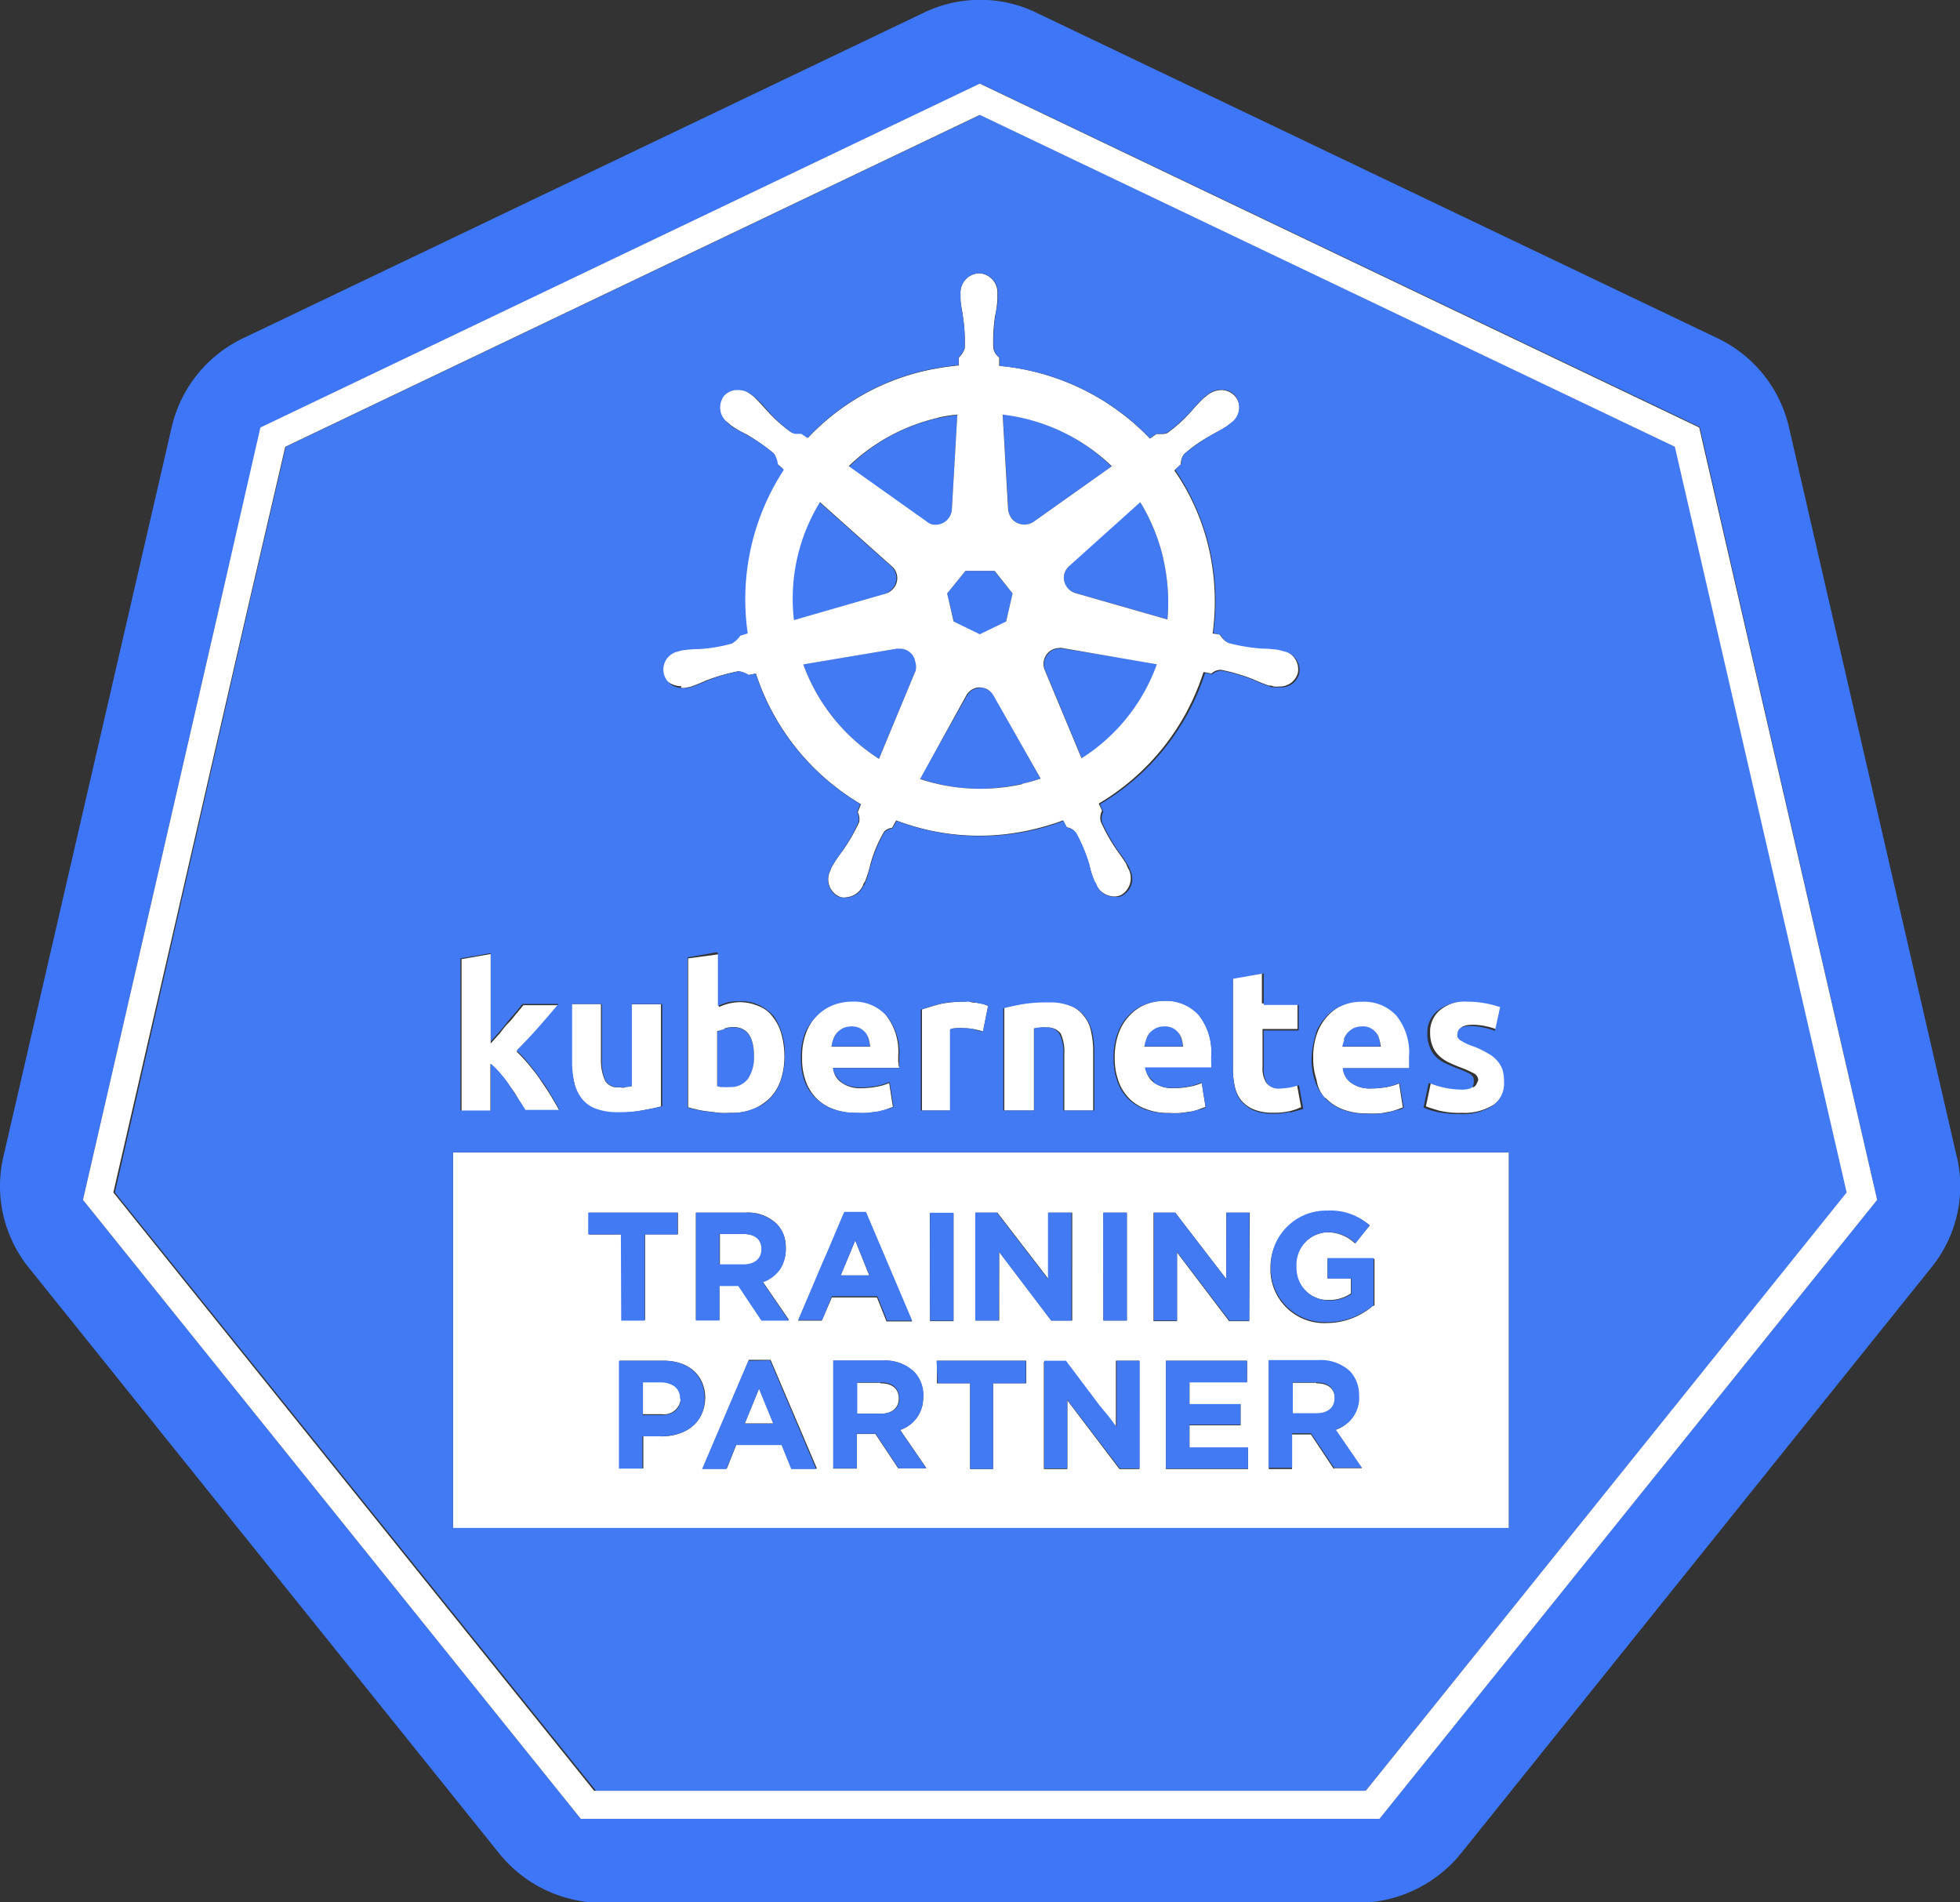 <svg id="Calque_1" data-name="Calque 1" xmlns="http://www.w3.org/2000/svg" viewBox="0 0 153.55 149.03"><rect x="0" y="0" width="153.55" height="149.03" fill="#333333" stroke="none"/><defs><style>.cls-1{fill:none;}.cls-2{fill:#427af4;}.cls-3{fill:#fff;}.cls-4{fill:#3e76f8;}</style></defs><g id="Groupe_28088" data-name="Groupe 28088"><path id="Tracé_29590" data-name="Tracé 29590" class="cls-1" d="M109.44,86.89c-.22.07-.44.11-.69.18l-.79.11a5.81,5.81,0,0,1-.83,0h0a6.33,6.33,0,0,0,.87,0l.79-.11a3.88,3.88,0,0,0,.69-.18c.22-.07.36-.15.5-.18l-.32-1.92s0,0-.07,0l.29,1.88C109.8,86.74,109.62,86.82,109.44,86.89Zm-7.8-2,.32,1.8A5.11,5.11,0,0,1,101,87a5.28,5.28,0,0,1-1.19.11h0A3.94,3.94,0,0,0,101.1,87c.32-.11.65-.18.93-.29l-.32-1.84c0,.07-.07.07-.07.07Zm-2.71-6.28V76.2h-.07v2.46ZM90.73,34a.86.86,0,0,0,.32,0,.44.44,0,0,1-.32,0Zm8.13,49.58a2.25,2.25,0,0,0,.25,1.19,1.07,1.07,0,0,0,1,.43h0a1.07,1.07,0,0,1-1-.43,2.25,2.25,0,0,1-.26-1.19v-3h-.07v3Zm7,1.19a2.5,2.5,0,0,0,1.55.43h0a2.52,2.52,0,0,1-1.55-.43,1.54,1.54,0,0,1-.65-1.16h-.07a1.68,1.68,0,0,0,.69,1.16Zm4.54-2.06v.47c0,.18,0,.33,0,.43h.07c0-.14,0-.29,0-.43V82.7a4.6,4.6,0,0,0-1-3.21,3.52,3.52,0,0,0-2.71-1.08h0a3.39,3.39,0,0,1,2.67,1.08,4.56,4.56,0,0,1,1,3.21Zm-8.77-4h.07v2h-.07ZM55.32,53.24a11.54,11.54,0,0,1-1.27.5,1,1,0,0,1-.36.07h-.07a.7.7,0,0,1-.29,0,1.11,1.11,0,0,0,.36,0h.07a1.53,1.53,0,0,1,.36-.07,11.54,11.54,0,0,0,1.27-.5,14,14,0,0,1,2.45-.72h-.07A13.79,13.79,0,0,0,55.32,53.24ZM95,52.77h0a1.26,1.26,0,0,1,.76-.29,1.25,1.25,0,0,0-.8.29ZM78.21,23v.4c0,.5-.15.9-.19,1.33a13,13,0,0,0-.14,2.57,1.21,1.21,0,0,0,.47.72c0,.11,0,.43,0,.65a18.57,18.57,0,0,1,11.8,5.7l0,0a18.63,18.63,0,0,0-11.77-5.67c0-.18,0-.54,0-.65a1.22,1.22,0,0,1-.47-.72,13.7,13.7,0,0,1,.15-2.56,7.57,7.57,0,0,0,.18-1.34V23a1.54,1.54,0,0,0-1.41-1.59h0A1.54,1.54,0,0,1,78.21,23Zm18.63,8.05a1.5,1.5,0,0,1-.34,2.08h0c-.1.07-.21.18-.32.26A10.75,10.75,0,0,1,95,34.1a16.52,16.52,0,0,0-2.13,1.48,1.06,1.06,0,0,0-.25.8c-.08.07-.37.32-.51.46a18.27,18.27,0,0,1,3,12.79l.58.18c.11.14.32.5.61.61a13.94,13.94,0,0,0,2.57.43,8.94,8.94,0,0,1,1.37.11l.4.11a1.51,1.51,0,0,1,1.19,1.73,1.46,1.46,0,0,1-1.48,1.09,1.42,1.42,0,0,0,.36-2.82l-.4-.11a8.94,8.94,0,0,0-1.37-.11,11.61,11.61,0,0,1-2.56-.43c-.29-.11-.51-.47-.62-.61l-.58-.18A18.59,18.59,0,0,0,94.81,43a17.8,17.8,0,0,0-2.67-6.14l.51-.46a1.27,1.27,0,0,1,.25-.8A10.41,10.41,0,0,1,95,34.1c.4-.25.76-.4,1.19-.68.11-.08.22-.19.33-.26a1.52,1.52,0,0,0,.36-2.09,1.49,1.49,0,0,0-1-.51A1.39,1.39,0,0,1,96.84,31.07ZM63.4,34.35,62.93,34h0a2,2,0,0,0,.5.32s0,0,0,0ZM58.67,52.8l.58-.07ZM86.18,63a2.94,2.94,0,0,0,.26.57,1.26,1.26,0,0,0-.11.83,13.28,13.28,0,0,0,1.26,2.24,11.62,11.62,0,0,1,.76,1.12,1.44,1.44,0,0,1,.18.4,1.49,1.49,0,0,1-.61,2h0a1.72,1.72,0,0,1-.51.11,1.62,1.62,0,0,0,.58-.11,1.52,1.52,0,0,0,.62-2,2.09,2.09,0,0,1-.19-.4c-.25-.44-.5-.76-.75-1.12a15,15,0,0,1-1.27-2.24,1.25,1.25,0,0,1,.11-.83c0-.07-.18-.4-.25-.58a18.51,18.51,0,0,0,8.2-10.29h-.07A18.55,18.55,0,0,1,86.19,63Zm-27-31.78a12.39,12.39,0,0,1,.94,1A11.62,11.62,0,0,0,62,33.92a.71.71,0,0,0,.51.11,1.05,1.05,0,0,1-.43-.11,11.69,11.69,0,0,1-1.92-1.73,10.82,10.82,0,0,0-.94-1,3.92,3.92,0,0,0-.32-.25,1.52,1.52,0,0,0-1-.36h0a1.72,1.72,0,0,1,1,.36ZM80.91,65.08a18,18,0,0,1-4.08.47A18.24,18.24,0,0,0,81,65.08a16.7,16.7,0,0,0,2.38-.72v0a18.92,18.92,0,0,1-2.46.76Zm-11-.18a1.32,1.32,0,0,0-.62.29,10,10,0,0,0-1.08,2.56c-.14.44-.22.83-.4,1.3a2.07,2.07,0,0,1-1.55,1.3,1.53,1.53,0,0,0,1.44-.94c0-.1.15-.25.18-.36a9.76,9.76,0,0,0,.4-1.3,10,10,0,0,1,1.09-2.56A1.06,1.06,0,0,1,70,64.9l.32-.58a0,0,0,0,1,0,0h0l-.36.61ZM60.52,79.67A4.74,4.74,0,0,1,61.2,81a5.28,5.28,0,0,1,.22,1.77,5.8,5.8,0,0,1-.29,1.8A3.43,3.43,0,0,1,60.3,86a3,3,0,0,1-1.33.86,5.16,5.16,0,0,1-1.74.33h0A4.45,4.45,0,0,0,59,86.85,4.17,4.17,0,0,0,60.37,86a3.62,3.62,0,0,0,.83-1.38,5.52,5.52,0,0,0,.29-1.8A6.6,6.6,0,0,0,61.28,81a3.85,3.85,0,0,0-.69-1.37,2.4,2.4,0,0,0-1.12-.87A3.29,3.29,0,0,0,58,78.48h0a3.29,3.29,0,0,1,1.48.32A2.4,2.4,0,0,1,60.52,79.67Zm9.89,3v.47c0,.18,0,.33,0,.43h.07c0-.14,0-.29,0-.43V82.7a4.5,4.5,0,0,0-1-3.21,3.49,3.49,0,0,0-2.71-1.08h0a3.4,3.4,0,0,1,2.67,1.08,4.71,4.71,0,0,1,1,3.21Zm47.16-3.83-.4,1.81s0,0,.07,0l.4-1.85a4.48,4.48,0,0,0-1.09-.28,8.21,8.21,0,0,0-1.4-.15h0a5.28,5.28,0,0,1,1.37.15,5,5,0,0,1,1.08.28ZM56.26,78.8V74.69h-.07v4.15s.06,0,.06,0ZM114.17,81a.55.55,0,0,0,0,.25,1,1,0,0,0,.18.22,3.13,3.13,0,0,0,.36.22,4.6,4.6,0,0,0,.61.25,7.68,7.68,0,0,1,1.23.58,2.5,2.5,0,0,1,.76.61,2,2,0,0,1,.4.72,3.47,3.47,0,0,1,.11.9,2.17,2.17,0,0,1-.9,1.88,4.5,4.5,0,0,1-2.53.65h0A4.15,4.15,0,0,0,117,86.6a2.12,2.12,0,0,0,.9-1.88,3.45,3.45,0,0,0-.1-.9,2.22,2.22,0,0,0-.4-.72,2.62,2.62,0,0,0-.76-.61c-.33-.18-.76-.36-1.23-.58l-.61-.25a1.72,1.72,0,0,1-.37-.22.49.49,0,0,1-.18-.22.54.54,0,0,1,0-.25c0-.4.36-.62,1-.62h0c-.69,0-1,.18-1,.62Z"/><path id="Tracé_29591" data-name="Tracé 29591" class="cls-1" d="M19.43,47.89l3-12.89L76.8,9l0,0L22.31,35l-3,12.89L8.88,93.42l37.66,46.87h.07L9,93.42ZM114.49,85.3h0a4.35,4.35,0,0,1-1.19-.14,7.8,7.8,0,0,1-1.19-.36v0a11.22,11.22,0,0,0,1.12.36,6.22,6.22,0,0,0,1.22.11ZM69.43,86.89c-.21.07-.43.11-.68.18l-.8.11a5.71,5.71,0,0,1-.83,0h0a6.33,6.33,0,0,0,.87,0l.79-.11a4.39,4.39,0,0,0,.69-.18c.21-.07.36-.14.5-.18l-.32-1.92s0,0-.08,0l.29,1.88a3.84,3.84,0,0,0-.47.18ZM90.3,84.76a2.52,2.52,0,0,0,1.55.43h0a2.5,2.5,0,0,1-1.55-.43,1.54,1.54,0,0,1-.65-1.16h0a1.67,1.67,0,0,0,.65,1.16Zm4.59-2.06v.47c0,.18,0,.33,0,.43h.07c0-.14,0-.29,0-.43V82.7a4.6,4.6,0,0,0-1-3.21,3.5,3.5,0,0,0-2.71-1.08h0a3.42,3.42,0,0,1,2.68,1.08,4.6,4.6,0,0,1,1,3.21ZM81.42,80.5a3,3,0,0,0-.51.07V87H81V80.57c.14,0,.32,0,.5-.07s.33,0,.47,0h0c-.14,0-.32,0-.5,0Zm12.49,6.39c-.21.07-.43.11-.68.18l-.8.11a7.56,7.56,0,0,1-.83,0h0a8.44,8.44,0,0,0,.87,0l.79-.11a4.39,4.39,0,0,0,.69-.18c.21-.07.36-.14.5-.18l-.32-1.91s0,0-.08,0l.29,1.88a3.8,3.8,0,0,1-.47.18Zm-9-7.36a3.28,3.28,0,0,1,.57,1.19,6.78,6.78,0,0,1,.19,1.55V87h.07V82.27a6.77,6.77,0,0,0-.18-1.55A2.65,2.65,0,0,0,85,79.53a2.51,2.51,0,0,0-1.08-.8,4.71,4.71,0,0,0-1.7-.29h0a4.47,4.47,0,0,1,1.66.29,3.06,3.06,0,0,1,1.09.79ZM65.82,84.76a2.53,2.53,0,0,0,1.56.43h0a2.52,2.52,0,0,1-1.55-.43,1.52,1.52,0,0,1-.65-1.15h-.07a1.67,1.67,0,0,0,.68,1.15Zm10.62-6.21.5.11a1.41,1.41,0,0,1,.44.14l-.4,2h.07l.4-2L77,78.66l-.5-.11c-.18,0-.36,0-.51-.07s-.32,0-.43,0h0a2.09,2.09,0,0,1,.43,0,1.84,1.84,0,0,0,.47.07Zm-1.56,2a3.65,3.65,0,0,1-.46.07V87h.07V80.61a1.25,1.25,0,0,1,.47-.07,2.42,2.42,0,0,1,.47,0h0a4.36,4.36,0,0,0-.51,0Z"/><path id="Tracé_29592" data-name="Tracé 29592" class="cls-1" d="M38.42,87h.07V83.38l-.07-.07Zm2-4.69a8.15,8.15,0,0,1,.94,1,14.26,14.26,0,0,1,.94,1.23,11.91,11.91,0,0,1,.83,1.26c.25.44.47.8.65,1.16h.07c-.18-.36-.4-.72-.65-1.16s-.54-.83-.83-1.26-.61-.83-.94-1.23a12.64,12.64,0,0,0-.93-1c.61-.61,1.19-1.23,1.7-1.81s1-1.19,1.58-1.84h-.07c-.54.65-1.08,1.27-1.59,1.84S41,81.69,40.41,82.3Zm7,2.35a1.14,1.14,0,0,0,1.08.5h0a1.24,1.24,0,0,1-1.08-.5A3.67,3.67,0,0,1,47.12,83V78.62h-.07V83a3.52,3.52,0,0,0,.32,1.66ZM50.26,87a11.09,11.09,0,0,1-1.91.14h0A11.56,11.56,0,0,0,50.33,87c.62-.11,1.12-.22,1.52-.33v-8h-.07v8c-.4.11-.91.21-1.52.32ZM76.76,6.55l56.36,26.9L147.06,94l-39,48.49-62.57,0,62.57,0,39-48.49L133.12,33.45Zm-38.27,75v-6.9h-.07v7a.07.07,0,0,1,.07-.07Z"/><path id="Tracé_29593" data-name="Tracé 29593" class="cls-2" d="M92.32,80.9a1.53,1.53,0,0,0-.43-.37,1.26,1.26,0,0,0-.69-.14,1.34,1.34,0,0,0-.65.14,1.47,1.47,0,0,0-.46.37,1.92,1.92,0,0,0-.29.5,2.91,2.91,0,0,0-.15.58h3a1.62,1.62,0,0,0-.11-.58A1.33,1.33,0,0,0,92.32,80.9Zm-24.51,0a1.58,1.58,0,0,0-.44-.37,1.23,1.23,0,0,0-.68-.14,1.32,1.32,0,0,0-.65.14,1.4,1.4,0,0,0-.47.37,2.25,2.25,0,0,0-.29.5,3.77,3.77,0,0,0-.14.58h3a1.43,1.43,0,0,0-.11-.58A.92.92,0,0,0,67.81,80.9Zm40.26.5a2.16,2.16,0,0,0-.26-.5,1.53,1.53,0,0,0-.43-.37,1.26,1.26,0,0,0-.69-.14,1.34,1.34,0,0,0-.65.14,1.51,1.51,0,0,0-.47.37,2.22,2.22,0,0,0-.28.5,2.91,2.91,0,0,0-.15.58h3a1.61,1.61,0,0,0-.1-.58ZM77.88,54.5A1.38,1.38,0,0,0,77.3,54a.81.81,0,0,0-.57-.11,1.2,1.2,0,0,0-1,.65L72.07,61a14.38,14.38,0,0,0,8,.4c.51-.11,1-.26,1.45-.4L77.88,54.5ZM79,39.91a1.15,1.15,0,0,0,.29.73,1.26,1.26,0,0,0,1.73.21h0l6.06-4.3a14.67,14.67,0,0,0-8.52-4.11Zm4.26,10.9c-.11,0-.18,0-.29,0a1.12,1.12,0,0,0-.47.11,1.26,1.26,0,0,0-.61,1.62l2.89,6.93A14.66,14.66,0,0,0,90.7,52l-7.44-1.19Zm-11.52,1a1.27,1.27,0,0,0-1.19-1,.73.73,0,0,0-.25,0l-7.37,1.23a14.76,14.76,0,0,0,5.92,7.4l2.86-6.86,0,0a1.16,1.16,0,0,0,.07-.8Zm3-3.07,2.06,1,2-1,.54-2.24-1.44-1.77H75.64L74.2,46.48Zm-2.16-7.84a1.34,1.34,0,0,0,.72.26A1.26,1.26,0,0,0,74.56,40h0L75,32.51c-.5.07-1,.14-1.51.25a14.43,14.43,0,0,0-7,3.83Zm11.19,3.43a1.58,1.58,0,0,0-.4.65,1.25,1.25,0,0,0,.9,1.48v0l7.18,2.06a14.92,14.92,0,0,0-2.16-9.24l-5.53,5ZM69.29,46.55a1.6,1.6,0,0,0,.65-.47,1.24,1.24,0,0,0-.14-1.73v0l-5.6-5a14.69,14.69,0,0,0-2.1,9.28l7.19-2.06Z"/><path id="Tracé_29594" data-name="Tracé 29594" class="cls-3" d="M53.33,53.89a.92.92,0,0,0,.29,0h.07a1.53,1.53,0,0,1,.36-.07c.43-.15.85-.32,1.27-.51a15.12,15.12,0,0,1,2.49-.72h.07a1.91,1.91,0,0,1,.76.29h0l.58-.11A18.56,18.56,0,0,0,67.45,63l-.25.62a1.26,1.26,0,0,1,.11.79A14.56,14.56,0,0,1,66,66.67a10.5,10.5,0,0,0-.76,1.12,1.2,1.2,0,0,0-.18.4,1.48,1.48,0,0,0,.6,2h0a.84.84,0,0,0,.58.11,1.59,1.59,0,0,0,1.37-.94c0-.11.14-.25.18-.36a9.76,9.76,0,0,0,.4-1.3,10.31,10.31,0,0,1,1.08-2.56,1.05,1.05,0,0,1,.62-.29l.32-.58s0,0,0,0h0a18.2,18.2,0,0,0,10.61.73,18.81,18.81,0,0,0,2.46-.73v0c.11.18.25.47.29.54a1.06,1.06,0,0,1,.72.44,12.41,12.41,0,0,1,1,2.38c.14.43.21.83.4,1.3a1.22,1.22,0,0,0,.18.36,1.59,1.59,0,0,0,1.44.94,1.3,1.3,0,0,0,.51-.11,1.53,1.53,0,0,0,.61-2,1.59,1.59,0,0,1-.18-.4c-.25-.43-.51-.76-.76-1.12a14.11,14.11,0,0,1-1.26-2.24,1.2,1.2,0,0,1,.1-.83c0-.07-.18-.4-.25-.58a18.51,18.51,0,0,0,8.2-10.29h.07a4.86,4.86,0,0,1,.55.11,1.05,1.05,0,0,1,.79-.29,14.67,14.67,0,0,1,2.45.72c.42.19.84.36,1.27.51.11,0,.25,0,.36.07h.07a1.47,1.47,0,0,0,.36,0,1.45,1.45,0,0,0,1.48-1.09,1.51,1.51,0,0,0-1.19-1.73l-.4-.11a10.4,10.4,0,0,0-1.37-.11,11.61,11.61,0,0,1-2.56-.43c-.29-.11-.51-.47-.62-.61L95,49.63A18.59,18.59,0,0,0,94.71,43,17.67,17.67,0,0,0,92,36.85c.15-.15.44-.4.51-.47a1.27,1.27,0,0,1,.25-.8,10.82,10.82,0,0,1,2.13-1.48c.4-.25.76-.4,1.19-.68l.33-.26a1.41,1.41,0,0,0,.49-1.92,1.44,1.44,0,0,0-1.11-.68,1.77,1.77,0,0,0-1.15.36c-.11.08-.22.19-.33.26a12.32,12.32,0,0,0-.94,1,11.68,11.68,0,0,1-1.91,1.74A1,1,0,0,1,91,34H90.6l-.51.36,0,0a18.7,18.7,0,0,0-11.81-5.7c0-.18,0-.54,0-.65a1.21,1.21,0,0,1-.46-.72,12.86,12.86,0,0,1,.14-2.56,7.57,7.57,0,0,0,.18-1.34V23a1.52,1.52,0,0,0-1.37-1.59h0A1.5,1.5,0,0,0,75.25,23h0v.4c0,.5.14.9.18,1.34a13.65,13.65,0,0,1,.15,2.56,1.84,1.84,0,0,1-.47.72l0,.61a22,22,0,0,0-2.56.4,18.12,18.12,0,0,0-9.25,5.27l0,0-.5-.36c-.11,0-.22,0-.36,0a1.45,1.45,0,0,1-.51-.11,11.62,11.62,0,0,1-1.91-1.73c-.3-.34-.61-.67-.94-1a2.85,2.85,0,0,0-.33-.25,1.72,1.72,0,0,0-1-.36h0a1.32,1.32,0,0,0-1.12.5,1.49,1.49,0,0,0,.34,2.08l0,0h0a2.26,2.26,0,0,1,.29.25,8.21,8.21,0,0,0,1.19.69,15.58,15.58,0,0,1,2.13,1.48,1.63,1.63,0,0,1,.29.83l.47.4a18.15,18.15,0,0,0-2.89,12.82l-.58.18a1.78,1.78,0,0,1-.61.61,13.94,13.94,0,0,1-2.57.43,8.94,8.94,0,0,0-1.37.11,1.09,1.09,0,0,1-.4.07h0a1.51,1.51,0,0,0-1.19,1.74,1.82,1.82,0,0,0,1.66,1.08Zm18.38-1.3-2.85,6.86a14.77,14.77,0,0,1-5.93-7.4l7.33-1.23c.07,0,.18,0,.25,0a1.21,1.21,0,0,1,1.19,1,1.31,1.31,0,0,1,0,.83Zm8.37,8.84a15,15,0,0,1-8-.4l3.61-6.53a1.22,1.22,0,0,1,1-.65,1.66,1.66,0,0,1,.58.11,1.35,1.35,0,0,1,.57.54h0L81.53,61c-.47.15-.94.29-1.44.4Zm4.66-2-2.89-6.93a1.25,1.25,0,0,1,.62-1.62,1.12,1.12,0,0,1,.47-.11.72.72,0,0,1,.29,0l7.4,1.27a14.51,14.51,0,0,1-5.89,7.36Zm6.39-15.67a15.31,15.31,0,0,1,.33,4.77l-7.19-2.06v0a1.27,1.27,0,0,1-.9-1.48,1.33,1.33,0,0,1,.4-.65l5.56-5a15.05,15.05,0,0,1,1.81,4.44Zm-4-7.25L81,40.86h0a1.29,1.29,0,0,1-1.73-.22,1.47,1.47,0,0,1-.29-.72l-.43-7.44a14.82,14.82,0,0,1,8.59,4.08ZM75.64,44.72h2.28l1.41,1.77-.51,2.2-2.06,1-2.05-1-.51-2.2,1.44-1.77Zm-2.16-12A11.06,11.06,0,0,1,75,32.48l-.43,7.43h0a1.28,1.28,0,0,1-1.26,1.2,1,1,0,0,1-.72-.26l-6.1-4.33a14.88,14.88,0,0,1,7-3.79Zm-9.25,6.61,5.6,5v0A1.23,1.23,0,0,1,70,46.09a1.29,1.29,0,0,1-.65.43v0l-7.15,2.06a14.46,14.46,0,0,1,2.06-9.28Zm4.73,69H67.12v2.42H69c.9,0,1.41-.47,1.41-1.19v0c0-.79-.54-1.19-1.44-1.19Zm34.16,0h-1.84v2.42h1.88c.9,0,1.41-.47,1.41-1.19v0c0-.79-.55-1.19-1.45-1.19ZM65.86,99.92H68.1L67,97.18Zm-7.51,11.59h2.24l-1.12-2.74Zm-5.49-3a1.85,1.85,0,0,0-1-.29H50.37v2.57h1.48a1.31,1.31,0,0,0,1.48-1.27v0a1.24,1.24,0,0,0-.47-1Z"/><path id="Tracé_29595" data-name="Tracé 29595" class="cls-3" d="M35.49,90.28v29.43h82.72V90.28ZM86.44,95h1.84v8.45H86.44Zm-10,0h1.7l4,5.2V95H84v8.45H82.36l-4.08-5.38v5.38H76.44ZM54.52,95h3.86a3.23,3.23,0,0,1,2.46.87,2.85,2.85,0,0,1,.58.94,2.89,2.89,0,0,1,.14,1v0a3.16,3.16,0,0,1-.43,1.59,2.88,2.88,0,0,1-1.38,1l2.06,3H59.65l-1.81-2.71H56.36v2.71H54.52V95Zm-8.41,0h7v1.7H50.54v6.71H48.7V96.71H46.14V95Zm5.7,17.51H50.4v2.53H48.56V106.6H52c2,0,3.25,1.19,3.25,2.93v0c-.07,2-1.59,3-3.47,3ZM62,115.05l-.76-1.88H57.69l-.75,1.88H55.06l3.61-8.52h1.7L64,115.05Zm2.38-11.59H62.53L64.45,99l.25-.58L66.14,95h1.7l3.61,8.52h-2l-.75-1.88H65.17Zm6,11.59-1.8-2.71H67.12v2.71H65.28V106.6h3.87a3.22,3.22,0,0,1,2.45.87,2.6,2.6,0,0,1,.72,1.91v0a2.65,2.65,0,0,1-1.8,2.64l2.06,3H70.41Zm2.46-20H74.7v8.45H72.86Zm7.51,13.32H77.8v6.72H76v-6.72H73.4V106.6h7v1.74Zm8.92,6.72H87.7l-4.08-5.38v5.38H81.78v-8.41h1.7l2.64,3.46.65.87.65.87V106.6h1.84v8.45Zm8.48,0H91.34V106.6H97.7v1.66H93.19V110h4v1.66h-4v1.77h4.58v1.66Zm.11-11.59H96.29l-4.08-5.38v5.38H90.37V95h1.7l4,5.2V95h1.84Zm6.64,11.59-1.8-2.71h-1.48v2.71H99.4V106.6h3.86a3.22,3.22,0,0,1,2.45.87,2.57,2.57,0,0,1,.73,1.91v0a2.68,2.68,0,0,1-1.81,2.64l2.06,3h-2.17Zm3.07-12.78s-.07,0-.11.07a5.57,5.57,0,0,1-3.5,1.27,4.22,4.22,0,0,1-4.43-4c0-.11,0-.22,0-.34v0a4.36,4.36,0,0,1,4.34-4.37h.1A4.67,4.67,0,0,1,107.31,96l-1.16,1.41a3.11,3.11,0,0,0-2.2-.87,2.55,2.55,0,0,0-2.42,2.64v0a2.51,2.51,0,0,0,2.35,2.66h.22a3,3,0,0,0,1.73-.51v-1.19H104V98.62h3.68v3.65Z"/><path id="Tracé_29596" data-name="Tracé 29596" class="cls-3" d="M59.68,97.9c0-.83-.54-1.23-1.44-1.23H56.4V99.1h1.88c.86,0,1.4-.47,1.4-1.19Zm55.68-12.75a2.35,2.35,0,0,1-.83.11h0a5.16,5.16,0,0,1-1.23-.14,7.19,7.19,0,0,1-1.11-.36s0,0-.08,0l-.4,1.91c.18.08.51.18,1,.33a6.84,6.84,0,0,0,1.8.18h0a4.34,4.34,0,0,0,2.53-.65,2.17,2.17,0,0,0,.9-1.88,3.41,3.41,0,0,0-.11-.9,2,2,0,0,0-.4-.72,2.5,2.5,0,0,0-.76-.61,13.36,13.36,0,0,0-1.23-.58l-.61-.26a1.31,1.31,0,0,1-.36-.21.48.48,0,0,1-.18-.22.44.44,0,0,1,0-.25c0-.4.36-.62,1.08-.62h0a4.88,4.88,0,0,1,1,.11,5.11,5.11,0,0,1,.87.25v0l.4-1.81a5,5,0,0,0-1.09-.29,9,9,0,0,0-1.37-.14h0a3.42,3.42,0,0,0-2.31.69,2.19,2.19,0,0,0-.83,1.84,2.65,2.65,0,0,0,.18,1,2,2,0,0,0,.47.73,2.87,2.87,0,0,0,.75.54c.29.14.62.29,1,.43a8.21,8.21,0,0,1,1.05.47.62.62,0,0,1,.32.51c-.14.36-.22.5-.4.57ZM103.84,86a3.49,3.49,0,0,0,1.34.9,5.19,5.19,0,0,0,1.91.33h0a7.81,7.81,0,0,0,.83,0c.29,0,.54-.07.79-.11a4.39,4.39,0,0,0,.69-.18c.21-.07.36-.14.5-.18l-.29-1.88v0a4.71,4.71,0,0,1-1,.29,6.83,6.83,0,0,1-1.19.1h0a2.44,2.44,0,0,1-1.55-.43,1.52,1.52,0,0,1-.65-1.15h5.2c0-.15,0-.29,0-.44V82.7a4.54,4.54,0,0,0-1-3.22,3.44,3.44,0,0,0-2.67-1.08h0a4,4,0,0,0-1.45.29,3.53,3.53,0,0,0-1.22.83,4,4,0,0,0-.87,1.37,5.44,5.44,0,0,0-.33,2,5.16,5.16,0,0,0,.26,1.7,2.64,2.64,0,0,0,.68,1.45Zm1.44-4.58a1.61,1.61,0,0,1,.29-.51,1.79,1.79,0,0,1,.47-.36,1.65,1.65,0,0,1,.65-.14,1.29,1.29,0,0,1,1.12.5,1.22,1.22,0,0,1,.25.51,2.83,2.83,0,0,1,.11.58h-3c0-.19.11-.4.14-.58Zm-30.83-.8a1.49,1.49,0,0,1,.47-.07,2.13,2.13,0,0,1,.5,0h0a6.38,6.38,0,0,1,.87.07c.29.07.5.11.72.18l.4-2L77,78.65l-.51-.1c-.18,0-.36,0-.5-.08s-.29,0-.44,0h0a9.9,9.9,0,0,0-1.88.18c-.54.14-1,.29-1.44.43V87h2.31V80.6Zm-4.08,2.57V82.7a4.64,4.64,0,0,0-1-3.22,3.45,3.45,0,0,0-2.67-1.08h0a4,4,0,0,0-1.44.29,3.57,3.57,0,0,0-1.23.83,4.1,4.1,0,0,0-.87,1.37,5.22,5.22,0,0,0-.32,2,4.9,4.9,0,0,0,.25,1.7,3.62,3.62,0,0,0,.79,1.37,3.49,3.49,0,0,0,1.34.9,4.81,4.81,0,0,0,1.91.33h0a5.7,5.7,0,0,0,.83,0l.79-.1a3.2,3.2,0,0,0,.69-.19c.22-.07.36-.14.51-.18l-.29-1.87v0a4.8,4.8,0,0,1-1,.29,6.75,6.75,0,0,1-1.19.11h0a2.46,2.46,0,0,1-1.55-.44,1.52,1.52,0,0,1-.65-1.15h5.2a.57.57,0,0,1-.07-.36ZM65.14,82a2.34,2.34,0,0,1,.14-.58,1.44,1.44,0,0,1,.29-.51,1.68,1.68,0,0,1,.47-.36,1.58,1.58,0,0,1,.65-.14,1.46,1.46,0,0,1,.68.14,1.54,1.54,0,0,1,.44.36,1.35,1.35,0,0,1,.25.51,3.71,3.71,0,0,1,.11.58Zm29.75,1.19V82.7a4.64,4.64,0,0,0-1-3.22A3.46,3.46,0,0,0,91.2,78.4h0a4,4,0,0,0-1.45.29,3.53,3.53,0,0,0-1.22.83,4,4,0,0,0-.87,1.37,5.44,5.44,0,0,0-.33,2,5.16,5.16,0,0,0,.26,1.7,3.62,3.62,0,0,0,.79,1.37,3.49,3.49,0,0,0,1.34.9,4.81,4.81,0,0,0,1.91.33h0a5.84,5.84,0,0,0,.83,0l.79-.1a3.2,3.2,0,0,0,.69-.19c.21-.07.36-.14.5-.18l-.29-1.87v0a4.71,4.71,0,0,1-1,.29,6.75,6.75,0,0,1-1.19.11h0a2.45,2.45,0,0,1-1.55-.44,1.52,1.52,0,0,1-.65-1.15H95c-.11-.07-.11-.22-.07-.36ZM89.65,82a2.91,2.91,0,0,1,.15-.58,1.41,1.41,0,0,1,.28-.51,2,2,0,0,1,.47-.36,1.65,1.65,0,0,1,.65-.14,1.47,1.47,0,0,1,.69.14,1.5,1.5,0,0,1,.43.36,1.37,1.37,0,0,1,.26.51,2.82,2.82,0,0,1,.1.58ZM38.42,87V83.35s0,0,.07.07c.22.22.47.44.72.72s.51.62.76,1a5.61,5.61,0,0,1,.65,1c.22.33.4.65.58.9h2.63c-.18-.36-.4-.72-.65-1.15s-.54-.83-.83-1.27-.61-.83-.94-1.23a12.64,12.64,0,0,0-.93-1c.61-.61,1.19-1.23,1.7-1.8s1-1.19,1.58-1.84H41l-.5.61c-.22.25-.4.51-.65.76s-.47.54-.69.83l-.65.72-.07.07v-7l-2.28.4V87.07h2.24Z"/><path id="Tracé_29597" data-name="Tracé 29597" class="cls-2" d="M56.18,85.12c.11,0,.25,0,.43.07s.37,0,.58,0a1.67,1.67,0,0,0,1.41-.65,2.94,2.94,0,0,0,.47-1.77c0-1.52-.54-2.28-1.63-2.28a2.25,2.25,0,0,0-.68.11,2.31,2.31,0,0,0-.58.25Z"/><path id="Tracé_29598" data-name="Tracé 29598" class="cls-3" d="M53.91,75.08V86.74c.21.08.43.11.72.19a7.56,7.56,0,0,0,.83.14l.9.11a6.33,6.33,0,0,0,.87,0h0A4.4,4.4,0,0,0,59,86.89,4.24,4.24,0,0,0,60.33,86a3.71,3.71,0,0,0,.83-1.37,5.81,5.81,0,0,0,.29-1.81,6.53,6.53,0,0,0-.22-1.76,3.79,3.79,0,0,0-.68-1.38,2.44,2.44,0,0,0-1.12-.86A3.8,3.8,0,0,0,58,78.51h0a4,4,0,0,0-.9.11,4.37,4.37,0,0,0-.72.25s0,0-.07,0V74.76Zm2.85,5.49a2.25,2.25,0,0,1,.68-.11c1.09,0,1.63.76,1.63,2.28a3,3,0,0,1-.47,1.77,1.67,1.67,0,0,1-1.41.65,3.86,3.86,0,0,1-.58,0,1.29,1.29,0,0,1-.43-.07v-4.3l.58-.18Zm45.17,6.17-.33-1.8v0a3.45,3.45,0,0,1-.72.18,4.41,4.41,0,0,1-.72.08h0a1,1,0,0,1-1-.44,2.21,2.21,0,0,1-.25-1.19V80.61h2.74v-2H98.86V76.2l-2.27.4v7a6.19,6.19,0,0,0,.14,1.48,2.65,2.65,0,0,0,.51,1.12,2.57,2.57,0,0,0,1,.72,3.91,3.91,0,0,0,1.55.25h0a5.28,5.28,0,0,0,1.19-.11,4.53,4.53,0,0,0,.94-.32Zm-56.4-.65a2.26,2.26,0,0,0,1.08.8,4.68,4.68,0,0,0,1.7.29h0A11.1,11.1,0,0,0,50.26,87c.61-.11,1.12-.21,1.52-.32v-8H49.46v6.42c-.14,0-.32,0-.5.08s-.33,0-.47,0h0a1.12,1.12,0,0,1-1.08-.5A3.81,3.81,0,0,1,47.08,83V78.66H44.77v4.65A6.79,6.79,0,0,0,45,84.87a2.85,2.85,0,0,0,.58,1.23ZM83.4,87h2.24V82.3a6.77,6.77,0,0,0-.18-1.55,2.65,2.65,0,0,0-.58-1.19,2.46,2.46,0,0,0-1.08-.8,4.5,4.5,0,0,0-1.66-.29h0a10.68,10.68,0,0,0-1.95.15c-.61.11-1.12.21-1.51.32V87H81V80.57c.14,0,.32,0,.5-.07a2.92,2.92,0,0,1,.51,0h0a1.24,1.24,0,0,1,1.09.47,3.49,3.49,0,0,1,.28,1.63V87Z"/><path id="Tracé_29599" data-name="Tracé 29599" class="cls-4" d="M153.31,90.68l-13.18-57.3a10.28,10.28,0,0,0-5.53-6.86L81.2,1a10,10,0,0,0-4.94-1,10.14,10.14,0,0,0-3.9,1L19,26.52a10.28,10.28,0,0,0-5.53,6.86L.25,90.68a10.15,10.15,0,0,0,1.38,7.76,6.44,6.44,0,0,0,.57.8l36.94,46a10.38,10.38,0,0,0,8,3.83h59.25a10.45,10.45,0,0,0,8-3.79l36.93-46a10.12,10.12,0,0,0,2-8.59ZM147.06,94l-39,48.49H45.5L6.5,94,17.22,47.39l3.22-13.9L76.8,6.55l56.36,26.9Z"/><path id="Tracé_29600" data-name="Tracé 29600" class="cls-2" d="M131.24,35,76.8,9,22.39,35l-3,12.89L9,93.42l37.69,46.87H107L144.7,93.42Zm-16,49.18a6.13,6.13,0,0,0-1.05-.47c-.36-.14-.69-.29-1-.43a2.87,2.87,0,0,1-.75-.54A2.18,2.18,0,0,1,112,82a2.65,2.65,0,0,1-.18-1,2.19,2.19,0,0,1,.83-1.84,3.47,3.47,0,0,1,2.31-.69h.07a8.09,8.09,0,0,1,2.49.43l-.4,1.84s0,0-.07,0v0a5.11,5.11,0,0,0-.87-.25,4.88,4.88,0,0,0-1-.11c-.69,0-1,.22-1,.62a.55.55,0,0,0,0,.25,1.24,1.24,0,0,0,.18.22l.36.21a3.61,3.61,0,0,0,.61.26,6.91,6.91,0,0,1,1.23.58,2.5,2.5,0,0,1,.76.61,2,2,0,0,1,.4.72,3.47,3.47,0,0,1,.11.9,2.15,2.15,0,0,1-.9,1.88,4.34,4.34,0,0,1-2.53.65h-.08a9.08,9.08,0,0,1-1.8-.18,6,6,0,0,1-1-.33l.4-1.91s0,0,.08,0v0a7.8,7.8,0,0,0,1.19.36,6.78,6.78,0,0,0,1.19.14,2.13,2.13,0,0,0,.83-.1c.18-.08.25-.26.25-.51s0-.4-.22-.54Zm-59-9.5V78.8a6.93,6.93,0,0,1,.72-.26,3.45,3.45,0,0,1,.9-.1H58a3.16,3.16,0,0,1,1.51.32,3.67,3.67,0,0,1,1.12.87A5,5,0,0,1,61.27,81a5.28,5.28,0,0,1,.21,1.77,5.51,5.51,0,0,1-.28,1.8A3.67,3.67,0,0,1,60.37,86a3.1,3.1,0,0,1-1.34.86,4.45,4.45,0,0,1-1.77.33h-.07a8.44,8.44,0,0,1-.87,0l-.9-.11c-.28,0-.58-.1-.83-.14s-.5-.11-.72-.18V75l2.27-.4.11.07Zm9.64,10.07a2.6,2.6,0,0,0,1.56.44,6.84,6.84,0,0,0,1.19-.11,4.71,4.71,0,0,0,1-.29v0s0,0,.07,0L70,86.7a1.37,1.37,0,0,1-.51.19c-.21.07-.43.1-.68.18l-.8.1a6.12,6.12,0,0,1-.86,0h-.08a5.4,5.4,0,0,1-1.91-.32,4.21,4.21,0,0,1-1.34-.9A3.74,3.74,0,0,1,63,84.61a5.15,5.15,0,0,1-.25-1.7,5.22,5.22,0,0,1,.32-2A4.2,4.2,0,0,1,64,79.59a3.57,3.57,0,0,1,1.23-.83,4.2,4.2,0,0,1,1.44-.29h.07a3.46,3.46,0,0,1,2.71,1.09,4.61,4.61,0,0,1,1,3.21v.47c0,.18,0,.33,0,.43h-5.2a1.72,1.72,0,0,0,.68,1.09ZM72.14,87v-7.9c.4-.15.9-.29,1.44-.44a7.45,7.45,0,0,1,1.88-.18h.07a2.18,2.18,0,0,1,.44,0,2.08,2.08,0,0,1,.5.07l.51.11a1.36,1.36,0,0,1,.43.14l-.4,2h-.07c-.21,0-.43-.11-.72-.18a3.1,3.1,0,0,0-.86-.07,1.83,1.83,0,0,0-.47,0l-.47.07V87H72.14ZM83,81A1.12,1.12,0,0,0,82,80.49a2.42,2.42,0,0,0-.47,0,2.24,2.24,0,0,0-.51.07V87H78.6V79c.4-.11.9-.22,1.51-.33a11.63,11.63,0,0,1,2-.14h.08a4.32,4.32,0,0,1,1.7.29,2.25,2.25,0,0,1,1.08.79,3.38,3.38,0,0,1,.58,1.19,6.79,6.79,0,0,1,.18,1.56V87H83.3V82.59A3,3,0,0,0,83,81Zm7.33,3.79a2.57,2.57,0,0,0,1.55.44,6.75,6.75,0,0,0,1.19-.11,4.8,4.8,0,0,0,1-.29v0s0,0,.07,0l.32,1.91a1.27,1.27,0,0,1-.5.19,4.39,4.39,0,0,0-.69.18l-.79.1a6.33,6.33,0,0,1-.87,0h-.07a5.4,5.4,0,0,1-1.91-.32,4.11,4.11,0,0,1-1.34-.9,3.74,3.74,0,0,1-.79-1.38,5.16,5.16,0,0,1-.26-1.7,5.44,5.44,0,0,1,.33-2,3.78,3.78,0,0,1,.86-1.37,3.66,3.66,0,0,1,1.23-.83,4.21,4.21,0,0,1,1.45-.29h.07a3.46,3.46,0,0,1,2.71,1.09,4.69,4.69,0,0,1,1,3.21v.47c0,.18,0,.32,0,.43h-5.2a1.68,1.68,0,0,0,.69,1.08Zm12.74-3.82a4.1,4.1,0,0,1,.87-1.37,3.31,3.31,0,0,1,1.23-.83,3.78,3.78,0,0,1,1.44-.29h.07a3.45,3.45,0,0,1,2.71,1.08,4.64,4.64,0,0,1,1,3.22v.47c0,.18,0,.32,0,.43h-5.2a1.6,1.6,0,0,0,.65,1.15,2.59,2.59,0,0,0,1.55.44,6.75,6.75,0,0,0,1.19-.11,4.8,4.8,0,0,0,1-.29v0s0,0,.07,0l.32,1.91a1.12,1.12,0,0,1-.5.18,5.91,5.91,0,0,0-.69.19l-.79.1a6.33,6.33,0,0,1-.87,0h-.07a5.19,5.19,0,0,1-1.91-.33,3.82,3.82,0,0,1-1.34-.9,3.62,3.62,0,0,1-.79-1.37,5.16,5.16,0,0,1-.26-1.7,6.92,6.92,0,0,1,.36-2Zm-2,6.14a5.59,5.59,0,0,1-1.23.14h-.07A3.89,3.89,0,0,1,98.24,87a2.83,2.83,0,0,1-1-.73,2.39,2.39,0,0,1-.5-1.11,6.2,6.2,0,0,1-.15-1.48v-7l2.28-.4H99v2.45h2.74v2H99v2.93a2.25,2.25,0,0,0,.25,1.19,1.1,1.1,0,0,0,1,.43,5.82,5.82,0,0,0,.73-.07,4.74,4.74,0,0,0,.72-.18v0s0,0,.07,0l.33,1.84c-.33.11-.65.18-1,.29ZM53,51.07l.4-.11a8.94,8.94,0,0,1,1.37-.11,12.23,12.23,0,0,0,2.56-.43A2,2,0,0,0,58,49.8l.58-.18A18.54,18.54,0,0,1,61.41,36.8l-.47-.4a1.79,1.79,0,0,0-.28-.83,11.12,11.12,0,0,0-2.13-1.48c-.4-.25-.76-.4-1.2-.68a1.73,1.73,0,0,1-.28-.26h0a1.51,1.51,0,0,1-.36-2.09,1.35,1.35,0,0,1,1.12-.5h.07a1.66,1.66,0,0,1,1,.36c.11.07.22.18.32.25a10.72,10.72,0,0,1,.94,1A12.18,12.18,0,0,0,62,33.88a.71.71,0,0,0,.43.11c.11,0,.25,0,.36,0h0a5.27,5.27,0,0,0,.47.32A18.27,18.27,0,0,1,72.54,29a24.75,24.75,0,0,1,2.56-.4l0-.61a1.7,1.7,0,0,0,.47-.72,12.29,12.29,0,0,0-.15-2.57,9.89,9.89,0,0,1-.18-1.33V23a1.53,1.53,0,0,1,1.41-1.59h.07A1.5,1.5,0,0,1,78.17,23h0v.4c0,.5-.14.9-.18,1.33a13,13,0,0,0-.14,2.57,1.21,1.21,0,0,0,.47.72c0,.11,0,.43,0,.65a18.58,18.58,0,0,1,11.77,5.67l.51-.36H91a1.12,1.12,0,0,0,.47-.11,12.09,12.09,0,0,0,1.91-1.73,10.88,10.88,0,0,1,.94-1,2.51,2.51,0,0,1,.32-.25,1.58,1.58,0,0,1,1.16-.36,1.34,1.34,0,0,1,1,.5,1.5,1.5,0,0,1-.34,2.08l0,0c-.1.07-.21.18-.32.25a12.71,12.71,0,0,1-1.19.69,17.42,17.42,0,0,0-2.14,1.49,1,1,0,0,0-.25.79l-.5.47a18.3,18.3,0,0,1,3,12.78l.58.18a1.56,1.56,0,0,0,.61.62,14.88,14.88,0,0,0,2.56.43,9.17,9.17,0,0,1,1.38.11l.4.11a1.49,1.49,0,0,1,1.19,1.73,1.44,1.44,0,0,1-1.56,1.08,1.1,1.1,0,0,1-.36,0H99.8c-.11,0-.25,0-.36-.08a11.38,11.38,0,0,1-1.26-.5,13.32,13.32,0,0,0-2.46-.72,1.18,1.18,0,0,0-.76.29h0a4.08,4.08,0,0,0-.55-.11A18.47,18.47,0,0,1,86.18,63a3.33,3.33,0,0,0,.26.58,1.25,1.25,0,0,0-.11.83,14.11,14.11,0,0,0,1.26,2.24,10.37,10.37,0,0,1,.76,1.11,1.59,1.59,0,0,1,.18.4,1.49,1.49,0,0,1-.6,2h0a.83.83,0,0,1-.58.1,1.52,1.52,0,0,1-1.44-.93c0-.11-.15-.26-.18-.37a5.76,5.76,0,0,1-.4-1.3,13,13,0,0,0-1-2.38,1,1,0,0,0-.72-.43,4.8,4.8,0,0,1-.29-.54,16.7,16.7,0,0,1-2.38.72,18.56,18.56,0,0,1-10.69-.72l-.33.57a1.56,1.56,0,0,0-.61.29,10,10,0,0,0-1.08,2.56c-.14.43-.21.83-.4,1.3a1.22,1.22,0,0,1-.18.36,1.59,1.59,0,0,1-1.44.94,1.65,1.65,0,0,1-.58-.1,1.53,1.53,0,0,1-.61-2,2.43,2.43,0,0,1,.18-.4c.25-.44.51-.76.76-1.12a13.81,13.81,0,0,0,1.3-2.31,1.46,1.46,0,0,0-.11-.8l.25-.61a18.59,18.59,0,0,1-8.2-10.22l-.54.11h0a1.91,1.91,0,0,0-.76-.29,13.32,13.32,0,0,0-2.46.72q-.62.28-1.26.51a1.53,1.53,0,0,1-.36.07h-.07a1.1,1.1,0,0,1-.36,0A1.44,1.44,0,0,1,53,51.07ZM44.77,78.65h2.38V83a3.83,3.83,0,0,0,.29,1.67,1.15,1.15,0,0,0,1.09.5,1.89,1.89,0,0,0,.47,0,2.09,2.09,0,0,0,.5-.08V78.66h2.38v8c-.4.11-.9.21-1.51.32a10.68,10.68,0,0,1-1.95.15h-.08a4.71,4.71,0,0,1-1.7-.29,2.51,2.51,0,0,1-1.08-.8A3.43,3.43,0,0,1,45,84.87a8.11,8.11,0,0,1-.18-1.56V78.66ZM36.1,75.08l2.28-.4h.07v6.9c.21-.22.43-.47.65-.73a10.3,10.3,0,0,0,.68-.83l.65-.75c.22-.26.36-.47.51-.62h2.81c-.54.65-1.08,1.27-1.58,1.84s-1.09,1.19-1.7,1.81a8.07,8.07,0,0,1,.93,1,14.26,14.26,0,0,1,.94,1.23,10.54,10.54,0,0,1,.83,1.26c.26.43.47.8.65,1.16H41.16c-.18-.29-.36-.58-.58-.9s-.43-.65-.65-1-.47-.65-.76-1a6.12,6.12,0,0,0-.72-.72V87H36.07V75.08Zm82.1,44.62H35.49V90.28h82.72v29.43Z"/><path id="Tracé_29601" data-name="Tracé 29601" class="cls-3" d="M147.06,94,133.12,33.49,76.76,6.55,20.4,33.49l-3.18,13.9L6.5,94l39,48.49h62.57ZM46.61,140.29h-.07L8.88,93.42,19.35,47.89l3-12.89L76.76,9h0l54.45,26,13.46,58.42L107,140.29Z"/><path id="Tracé_29602" data-name="Tracé 29602" class="cls-2" d="M48.67,103.46h1.84V96.71h2.57V95h-7v1.7h2.56Zm7.69-2.71h1.48l1.81,2.71h2.16l-2.05-3a2.7,2.7,0,0,0,1.37-1.05,2.78,2.78,0,0,0,.43-1.59v0a4.07,4.07,0,0,0-.14-1,2.29,2.29,0,0,0-.58-.94A3.41,3.41,0,0,0,58.38,95H54.52v8.45h1.84v-2.67Zm0-4.08H58.2c.9,0,1.45.4,1.45,1.19v0c0,.72-.51,1.19-1.41,1.19H56.36V96.67Zm13.15,6.79h1.95l-3.62-8.52h-1.7L64.7,98.33l-.26.58-1.91,4.51h1.88l.76-1.87h3.57l.76,1.91Zm-3.65-3.54L67,97.18l1.12,2.74Zm7-4.91H74.7v8.45H72.86Zm5.41,3.07,4.08,5.38h1.59V95H82.1v5.2l-4-5.2h-1.7v8.45h1.84ZM86.43,95h1.85v8.45H86.44Zm9.64,5.2-4-5.2H90.4v8.45h1.81V98.08l4.11,5.38h1.56V95h-1.8ZM104,98.59v1.58h1.87v1.2a3,3,0,0,1-1.73.51,2.54,2.54,0,0,1-2.57-2.5,1.09,1.09,0,0,1,0-.18v0A2.54,2.54,0,0,1,104,96.53a3.12,3.12,0,0,1,2.2.87L107.3,96A4.54,4.54,0,0,0,104,94.84a4.33,4.33,0,0,0-4.44,4.22v.18a4.22,4.22,0,0,0,4.1,4.34H104a5.52,5.52,0,0,0,3.5-1.26s.07,0,.11-.07V98.56h-3.65ZM55.2,109.53c0-1.74-1.23-2.93-3.25-2.93H48.49v8.45h1.84v-2.53h1.41c1.95,0,3.47-1,3.47-3Zm-1.88.07c0,.72-.54,1.26-1.48,1.26H50.36V108.3h1.45a1.87,1.87,0,0,1,1,.29,1.13,1.13,0,0,1,.46,1Zm5.31-3L55,115.09H56.9l.76-1.88h3.57l.76,1.88h1.95l-3.61-8.52Zm-.29,4.94,1.12-2.74,1.12,2.74Zm14-2.09a2.66,2.66,0,0,0-.73-2,3.34,3.34,0,0,0-2.45-.87H65.28v8.45h1.84v-2.71H68.6l1.8,2.71h2.17l-2.06-3a2.61,2.61,0,0,0,1.81-2.6Zm-1.88.11c0,.72-.51,1.19-1.41,1.19H67.16V108.3H69c.86,0,1.44.4,1.44,1.23Zm3-1.19H76v6.71H77.8v-6.71h2.57V106.6h-7ZM87.48,108v3.79l-.65-.86-.69-.83-2.63-3.5h-1.7v8.44h1.8v-5.38l4.12,5.38h1.55V106.6h-1.8Zm5.7,3.61h4V110h-4v-1.7h4.51V106.6H91.34v8.45h6.43v-1.66H93.18Zm13.29-2.2a2.71,2.71,0,0,0-.72-2,3.37,3.37,0,0,0-2.46-.86h-3.9v8.44h1.84v-2.7h1.48l1.81,2.7h2.18l-2.06-3a2.58,2.58,0,0,0,1.84-2.6Zm-1.92.11c0,.72-.5,1.19-1.4,1.19h-1.87V108.3h1.84c.9,0,1.44.4,1.44,1.23Z"/></g></svg>